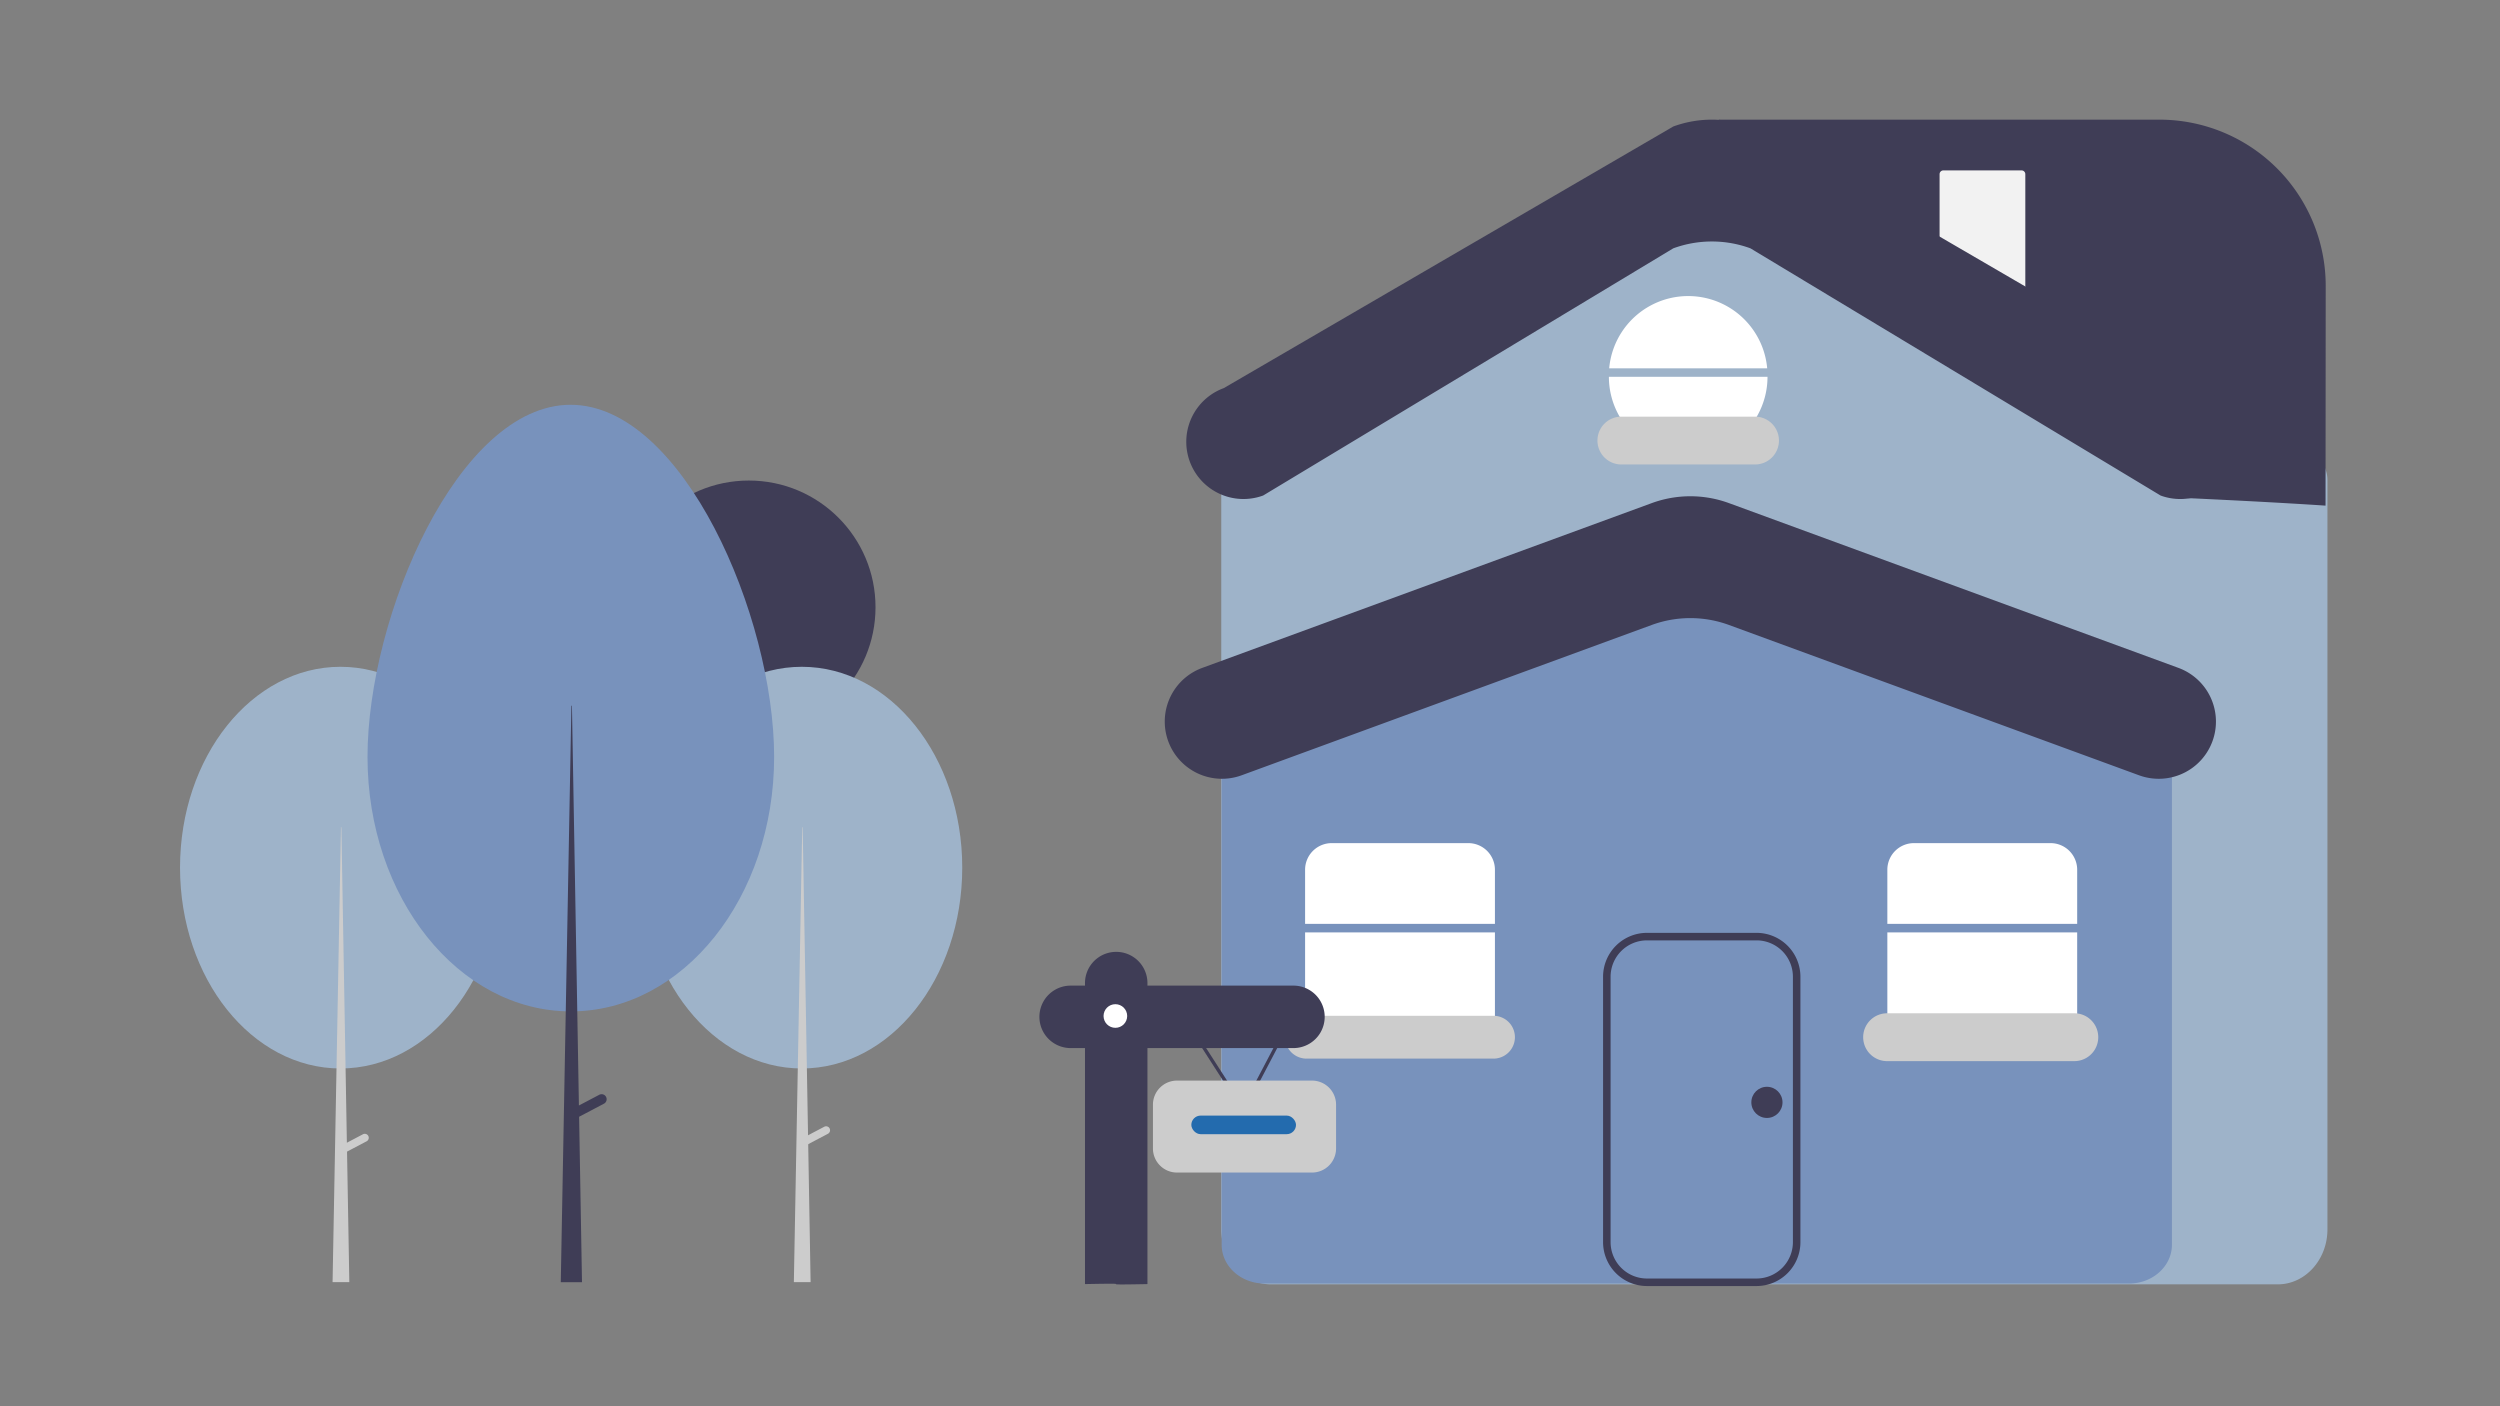 <svg xmlns="http://www.w3.org/2000/svg" xmlns:xlink="http://www.w3.org/1999/xlink" width="972.897" height="547.255" viewBox="0 0 972.897 547.255">
  <rect x="0" y="0" width="972.897" height="547.255" fill="#808080" stroke="none"/>
  <defs>
    <clipPath id="clip-path">
      <rect id="Rectangle_1" data-name="Rectangle 1" width="972.897" height="547.255" fill="#f4f9ff" stroke="#707070" stroke-width="1"/>
    </clipPath>
  </defs>
  <g id="HeroImg" clip-path="url(#clip-path)">
    <g id="undraw_for_sale_re_egkk" transform="translate(0 46.564)">
      <path id="Path_1" data-name="Path 1" d="M1544.342,904.561H1152.517c-10.658,0-19.329-9.592-19.329-21.382V591.8a12.006,12.006,0,0,1,6.384-10.853l148.064-89.634a58.868,58.868,0,0,1,52.239-.053l217.369,89.678a12.006,12.006,0,0,1,6.423,10.871V883.179C1563.669,894.969,1555,904.561,1544.342,904.561Z" transform="translate(-657.924 -451.309)" fill="#9eb3c9"/>
      <path id="Path_2" data-name="Path 2" d="M1486.64,1026.537H1150.173c-9.19,0-16.667-6.771-16.667-15.093V807.767a8.464,8.464,0,0,1,5.554-7.734l156.666-62.668a60.993,60.993,0,0,1,44.82-.022l157.2,62.694a8.464,8.464,0,0,1,5.563,7.737v203.669C1503.307,1019.767,1495.83,1026.537,1486.64,1026.537Z" transform="translate(-658.082 -573.6)" fill="#7892bc"/>
      <circle id="Ellipse_1" data-name="Ellipse 1" cx="49.301" cy="49.301" r="49.301" transform="translate(242.112 140.443)" fill="#3f3d56"/>
      <ellipse id="Ellipse_2" data-name="Ellipse 2" cx="62.442" cy="78.159" rx="62.442" ry="78.159" transform="translate(249.582 212.924)" fill="#9eb3c9"/>
      <path id="Path_3" data-name="Path 3" d="M612.941,543.432h.172L616.2,720.466h-6.518Z" transform="translate(-300.746 -268.066)" fill="#ccc"/>
      <path id="Path_4" data-name="Path 4" d="M821.648,1192.266h0a1.544,1.544,0,0,1-.647,2.085l-8.956,4.715-1.439-2.732,8.956-4.715A1.544,1.544,0,0,1,821.648,1192.266Z" transform="translate(-498.801 -799.698)" fill="#ccc"/>
      <ellipse id="Ellipse_3" data-name="Ellipse 3" cx="62.442" cy="78.159" rx="62.442" ry="78.159" transform="translate(70.061 212.924)" fill="#9eb3c9"/>
      <path id="Path_5" data-name="Path 5" d="M464.574,1081.9h0a1.544,1.544,0,0,0-2.086-.647l-6.252,3.292L454.1,961.772h-.171l-3.259,177.034h6.518L456.3,1088l7.63-4.017A1.544,1.544,0,0,0,464.574,1081.9Z" transform="translate(-321.248 -686.406)" fill="#ccc"/>
      <path id="Path_6" data-name="Path 6" d="M556.537,637.32c43.7,0,79.215,82.337,79.215,137.032s-35.424,99.037-79.121,99.037-79.121-44.339-79.121-99.037S512.839,637.32,556.537,637.32Z" transform="translate(-334.49 -526.36)" fill="#7892bc"/>
      <path id="Path_7" data-name="Path 7" d="M643.558,1020.669a1.956,1.956,0,0,0-2.642-.82l-7.922,4.171-2.712-155.568h-.217l-4.13,224.322h8.26l-1.123-64.372,9.668-5.09a1.956,1.956,0,0,0,.819-2.643Z" transform="translate(-407.705 -640.373)" fill="#3f3d56"/>
      <path id="Path_8" data-name="Path 8" d="M1271.449,1005.389V984.324a10.359,10.359,0,0,0-10.36-10.36h-53.156a10.359,10.359,0,0,0-10.359,10.359v21.065Z" transform="translate(-689.685 -692.42)" fill="#fff"/>
      <path id="Path_9" data-name="Path 9" d="M1197.573,1042.508v32.643a10.359,10.359,0,0,0,10.359,10.359h53.157a10.359,10.359,0,0,0,10.359-10.359v-32.643Z" transform="translate(-689.685 -726.232)" fill="#fff"/>
      <path id="Path_10" data-name="Path 10" d="M1468.95,816.168l-159.594-58.5a43.649,43.649,0,0,0-30.047,0l-159.593,58.5a22.258,22.258,0,0,1-29.918-20.9h0a22.258,22.258,0,0,1,14.6-20.9l174.915-64.12a43.649,43.649,0,0,1,30.047,0l174.915,64.12a22.258,22.258,0,0,1,14.6,20.9h0a22.258,22.258,0,0,1-29.92,20.9Z" transform="translate(-636.522 -561.021)" fill="#3f3d56"/>
      <path id="Path_11" data-name="Path 11" d="M1486.157,1180.329H1443.5a17.093,17.093,0,0,1-17.074-17.074v-103.3a17.093,17.093,0,0,1,17.074-17.074h42.654a17.093,17.093,0,0,1,17.074,17.074v103.3a17.093,17.093,0,0,1-17.074,17.074ZM1443.5,1045.81a14.163,14.163,0,0,0-14.147,14.147v103.3A14.164,14.164,0,0,0,1443.5,1177.4h42.654a14.163,14.163,0,0,0,14.147-14.147v-103.3a14.163,14.163,0,0,0-14.147-14.147Z" transform="translate(-802.576 -726.417)" fill="#3f3d56"/>
      <path id="Path_12" data-name="Path 12" d="M1492.608,581.938a30.867,30.867,0,0,0-61.488,0Z" transform="translate(-804.889 -485.172)" fill="#fff"/>
      <path id="Path_13" data-name="Path 13" d="M1430.892,615.836a30.862,30.862,0,1,0,61.724,0Z" transform="translate(-804.777 -515.762)" fill="#fff"/>
      <path id="Path_14" data-name="Path 14" d="M1483.419,665.043H1431.6a9.309,9.309,0,1,1,0-18.617h51.823a9.309,9.309,0,1,1,0,18.617Z" transform="translate(-800.533 -530.851)" fill="#ccc"/>
      <path id="Path_15" data-name="Path 15" d="M1190.549,1106.575a8.333,8.333,0,1,0,0,16.666h72.772a8.333,8.333,0,1,0,0-16.666Z" transform="translate(-682.11 -757.835)" fill="#ccc"/>
      <path id="Path_16" data-name="Path 16" d="M1644.741,1042.508v32.643a10.359,10.359,0,0,0,10.359,10.359h53.157a10.359,10.359,0,0,0,10.359-10.359v-32.643Z" transform="translate(-910.265 -726.232)" fill="#fff"/>
      <path id="Path_17" data-name="Path 17" d="M1718.616,1005.389V984.324a10.359,10.359,0,0,0-10.359-10.359H1655.1a10.359,10.359,0,0,0-10.359,10.359v21.065Z" transform="translate(-910.264 -692.421)" fill="#fff"/>
      <circle id="Ellipse_4" data-name="Ellipse 4" cx="6.064" cy="6.064" r="6.064" transform="translate(681.55 376.369)" fill="#3f3d56"/>
      <path id="Path_18" data-name="Path 18" d="M931.737,725.565,907.85,688.409l1.105-.711,22.666,35.259,18.47-35.208,1.163.61Z" transform="translate(-447.826 -339.23)" fill="#3f3d56"/>
      <path id="Path_19" data-name="Path 19" d="M1092.395,1070.614h-56.824v-.985a12.153,12.153,0,0,0-12.153-12.153h0a12.153,12.153,0,0,0-12.153,12.153v.985h-5.584a12.153,12.153,0,1,0,0,24.307h5.584v91.844c24.216-.485-.175.49,24.306,0V1094.92h56.824a12.153,12.153,0,0,0,0-24.306Z" transform="translate(-589.033 -733.615)" fill="#3f3d56"/>
      <circle id="Ellipse_5" data-name="Ellipse 5" cx="4.599" cy="4.599" r="4.599" transform="translate(429.457 344.224)" fill="#fff"/>
      <path id="Path_20" data-name="Path 20" d="M1142.628,1192.132h-52.546a9.372,9.372,0,0,1-9.361-9.361V1165.7a9.372,9.372,0,0,1,9.361-9.361h52.545a9.372,9.372,0,0,1,9.361,9.361v17.071a9.372,9.372,0,0,1-9.36,9.36Z" transform="translate(-632.044 -782.383)" fill="#ccc"/>
      <rect id="Rectangle_3" data-name="Rectangle 3" width="40.73" height="7.226" rx="3.613" transform="translate(463.618 387.582)" fill="#236bae"/>
      <path id="Path_21" data-name="Path 21" d="M1167.4,1313.087H196.017a.754.754,0,0,1,0-1.509h971.388a.754.754,0,1,1,0,1.509Z" transform="translate(-195.262 -858.959)" fill="none"/>
      <path id="Path_22" data-name="Path 22" d="M1708.451,1123.267h-72.772a9.309,9.309,0,1,1,0-18.617h72.772a9.309,9.309,0,1,1,0,18.618Z" transform="translate(-901.203 -756.885)" fill="#ccc"/>
      <path id="Path_23" data-name="Path 23" d="M1751.426,568.553s-17.648-1.252-53.661-2.927c-42.929-75.125-182.45-93.234-182.45-147.284H1686.8a64.693,64.693,0,0,1,64.693,64.693Z" transform="translate(-846.422 -418.342)" fill="#3f3d56"/>
      <path id="Path_24" data-name="Path 24" d="M1686.328,457.319a1.465,1.465,0,0,0-1.463,1.463v48.861a1.465,1.465,0,0,0,1.463,1.464h30.436a1.465,1.465,0,0,0,1.464-1.464V458.782a1.465,1.465,0,0,0-1.464-1.463Z" transform="translate(-930.058 -437.568)" fill="#f2f2f2"/>
      <path id="Path_25" data-name="Path 25" d="M1485.478,564.612,1325.885,468.42a43.65,43.65,0,0,0-30.047,0l-159.594,96.192a22.258,22.258,0,0,1-29.918-20.9h0a22.258,22.258,0,0,1,14.6-20.9l174.915-101.807a43.649,43.649,0,0,1,30.047,0L1500.8,522.816a22.258,22.258,0,0,1,14.6,20.9h0a22.258,22.258,0,0,1-29.919,20.9Z" transform="translate(-644.675 -418.341)" fill="#3f3d56"/>
    </g>
  </g>
</svg>
